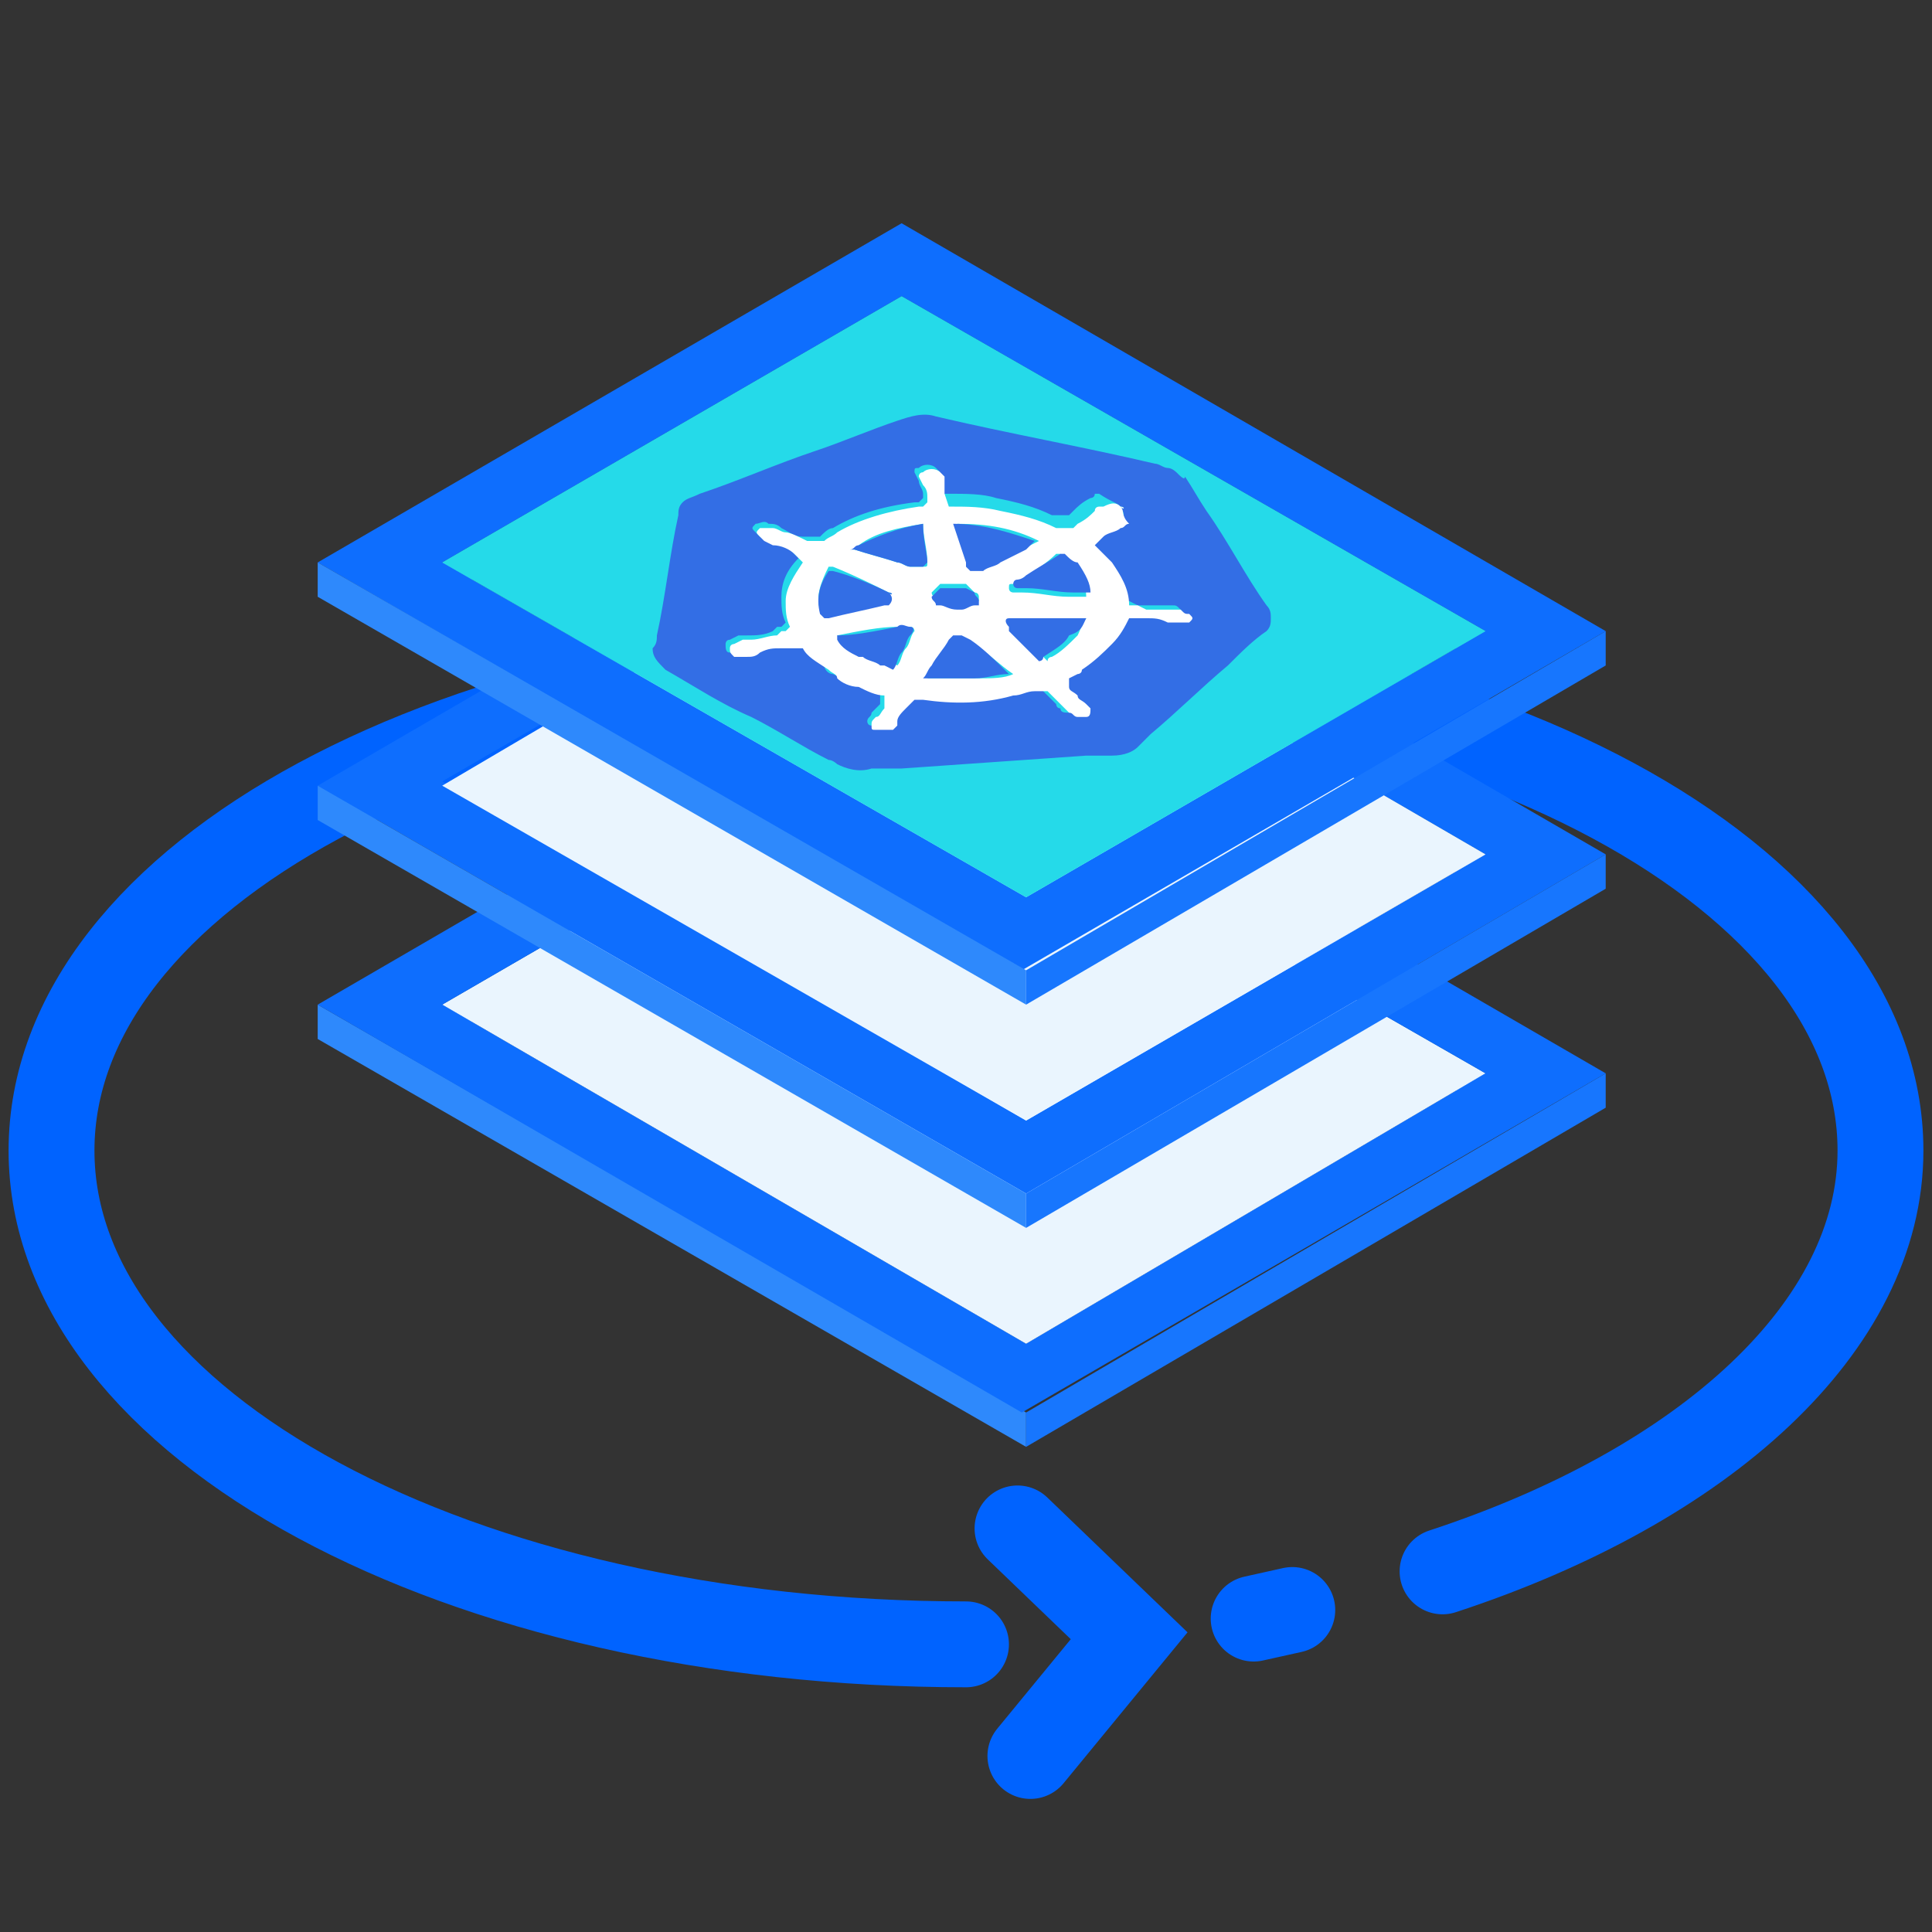 <svg xmlns="http://www.w3.org/2000/svg" xmlns:xlink="http://www.w3.org/1999/xlink" id="Layer_1" x="0" y="0" version="1.1" viewBox="0 0 45 45" xml:space="preserve" style="enable-background:new 0 0 45 45"><rect x="0" y="0" width="45" height="45" fill="#333333" stroke="none"/><style type="text/css">.st7{enable-background:new}.st125{fill:#fff}.st2749{fill:#336ee5}.st2750{fill:none;stroke:#0063ff;stroke-width:2;stroke-linecap:round;stroke-miterlimit:10}.st2751{fill:#1776fe}.st2752{fill:#2e89fc}.st2753{fill:#b7ddfc}.st2754{fill:#eaf5fe}.st2755{fill:#dceefe}.st2756{fill:#0e6efe}.st2757{fill:#3dcdef}.st2758{fill:#2cd6ea}.st2759{fill:#25dae9}</style><path d="M22.5,38.3c-11.8,0-21.3-5.1-21.3-11.5s9.5-11.5,21.3-11.5s21.3,5.1,21.3,11.5c0,4.1-4.1,7.8-10.2,9.8" class="st2750"/><g><g><g class="st7"><g><polygon points="21 17.2 21 18 10.3 24.2 10.3 23.4" class="st2751"/></g><g><polygon points="34.6 25 34.6 25.8 21 18 21 17.2" class="st2752"/></g><g><polygon points="23.9 31.3 23.9 32.1 10.3 24.2 10.3 23.4" class="st2753"/></g><g><polygon points="34.6 25 23.9 31.3 10.3 23.4 21 17.2" class="st2754"/></g><g><polygon points="34.6 25 34.6 25.8 23.9 32.1 23.9 31.3" class="st2755"/></g><g><polygon points="23.9 32.9 23.9 33.7 7.4 24.2 7.4 23.4" class="st2752"/></g><g><polygon points="37.4 25 37.4 25.8 23.9 33.7 23.9 32.9" class="st2751"/></g><g><path d="M21,15.5L37.4,25l-13.6,7.9L7.4,23.4L21,15.5z M23.9,31.3L34.6,25L21,17.2l-10.7,6.2L23.9,31.3" class="st2756"/></g></g></g></g><g><g><g class="st7"><g><polygon points="21 12 21 12.9 10.3 19.1 10.3 18.3" class="st2751"/></g><g><polygon points="34.6 19.9 34.6 20.7 21 12.9 21 12" class="st2752"/></g><g><polygon points="23.9 26.1 23.9 26.9 10.3 19.1 10.3 18.3" class="st2753"/></g><g><polygon points="34.6 19.9 34.6 20.7 23.9 26.9 23.9 26.1" class="st2755"/></g><g><path d="M21,10.4l16.4,9.5l-13.5,7.9L7.4,18.3L21,10.4z M23.9,26.1l10.7-6.2L21,12l-10.7,6.2L23.9,26.1" class="st2756"/></g><g><polygon points="34.6 19.9 23.9 26.1 10.3 18.3 21 12" class="st2754"/></g><g><polygon points="23.9 27.8 23.9 28.6 7.4 19.1 7.4 18.3" class="st2752"/></g><g><polygon points="37.4 19.9 37.4 20.7 23.9 28.6 23.9 27.8" class="st2751"/></g></g></g></g><g><g><g class="st7"><g><polygon points="21 6.9 21 7.7 10.3 13.9 10.3 13.1" class="st2751"/></g><g><polygon points="34.6 14.7 34.6 15.5 21 7.7 21 6.9" class="st2752"/></g><g><polygon points="23.9 20.9 23.9 21.8 10.3 13.9 10.3 13.1" class="st2757"/></g><g><polygon points="34.6 14.7 34.6 15.5 23.9 21.8 23.9 20.9" class="st2758"/></g><g><path d="M21,5.2l16.4,9.5l-13.6,7.9L7.4,13.1L21,5.2z M23.9,20.9l10.7-6.2L21,6.9l-10.7,6.2L23.9,20.9" class="st2756"/></g><g><polygon points="34.6 14.7 23.9 20.9 10.3 13.1 21 6.9" class="st2759"/><g class="st7"><defs><polygon id="SVGID_4765_" points="34.6 14.7 23.9 20.9 10.3 13.1 21 6.9" class="st7"/></defs><clipPath id="SVGID_1_"><use xlink:href="#SVGID_4765_" style="overflow:visible"/></clipPath><g style="clip-path:url(#SVGID_1_)"><g><g><g><path d="M26.1,11.8C26.1,11.8,26.1,11.8,26.1,11.8C26.2,11.8,26.2,11.9,26.1,11.8c0.1,0.2,0.1,0.2,0,0.3 c0,0,0,0,0,0c-0.1,0-0.1,0.1-0.2,0.1c-0.2,0.1-0.3,0.1-0.4,0.2l-0.1,0.1l-0.1,0.1l0,0c0.2,0.1,0.3,0.3,0.4,0.4 c0.3,0.3,0.4,0.7,0.4,1l0,0l0.1,0l0.1,0l0.2,0.1c0.2,0,0.3,0,0.5,0c0.1,0,0.2,0,0.3,0c0.1,0,0.1,0,0.2,0.1c0,0,0,0,0,0 c0,0,0,0,0,0c0.1,0.1,0.1,0.2,0,0.2c0,0,0,0,0,0l-0.2,0c-0.1,0-0.2,0-0.3,0c-0.2,0-0.3-0.1-0.5-0.1l-0.1,0l-0.1,0l-0.1,0 l-0.1,0c-0.1,0.2-0.2,0.4-0.4,0.6c-0.2,0.2-0.4,0.4-0.7,0.6c0,0-0.1,0-0.1,0.1l-0.2,0.1l0,0l0,0.1l0,0.1 c0.1,0.1,0.2,0.1,0.2,0.2c0.1,0.1,0.2,0.1,0.2,0.2l0.1,0.1c0,0.1,0,0.1-0.1,0.2c0,0-0.1,0-0.1,0c0,0-0.1,0-0.1,0 c-0.1,0-0.2,0-0.2-0.1c0,0,0,0,0,0c-0.1,0-0.1-0.1-0.1-0.1c-0.1-0.1-0.2-0.2-0.3-0.3c0,0,0,0-0.1-0.1c0,0-0.1,0-0.1,0 c0,0,0,0,0,0l-0.1,0L24,16c-0.2,0-0.3,0.1-0.5,0.1c-0.7,0.1-1.4,0.2-2.1,0.1l-0.1,0l-0.1,0l-0.1,0.1l-0.1,0.1 c-0.1,0.1-0.1,0.2-0.2,0.3l0,0.1l-0.1,0.1c-0.1,0.1-0.2,0.1-0.3,0c0,0-0.1,0-0.1,0c0,0,0,0,0,0c-0.1,0-0.1-0.1-0.1-0.1 c0-0.1,0.1-0.1,0.1-0.2c0.1-0.1,0.2-0.2,0.2-0.2l0-0.1c0-0.1,0-0.1,0-0.1l0-0.1l0,0c-0.2-0.1-0.4-0.1-0.6-0.2 c-0.2-0.1-0.3-0.1-0.5-0.2c-0.1,0-0.2-0.1-0.2-0.2c-0.2-0.2-0.4-0.3-0.6-0.5l-0.1,0h-0.2l-0.2,0c-0.2,0-0.4,0.1-0.5,0.1 c-0.1,0-0.2,0.1-0.3,0.1l-0.2,0c0,0,0,0,0,0c0,0-0.1,0-0.1,0c-0.1,0-0.1-0.1-0.1-0.2c0,0,0-0.1,0.1-0.1l0.2-0.1l0.2,0 c0.2,0,0.4,0,0.6-0.1l0.1-0.1l0.1,0l0.1-0.1c-0.1-0.2-0.1-0.4-0.1-0.6c0-0.3,0.1-0.6,0.4-0.9l0,0l0,0l-0.1-0.1l-0.1-0.1 c-0.2-0.1-0.3-0.1-0.5-0.2l-0.2-0.1l-0.1-0.1c-0.1-0.1-0.1-0.1,0-0.2c0,0,0,0,0,0c0.1,0,0.2-0.1,0.3,0c0.1,0,0.2,0,0.3,0.1 c0.2,0.1,0.3,0.2,0.5,0.2l0.2,0l0.1,0l0.1,0c0.1-0.1,0.2-0.2,0.3-0.2c0.5-0.3,1.1-0.5,1.9-0.6l0.1,0l0,0l0.1-0.1l0-0.1 c0-0.1-0.1-0.2-0.1-0.3l-0.1-0.2c0-0.1,0-0.1,0.1-0.1c0,0,0,0,0,0c0.1-0.1,0.3-0.1,0.4,0c0,0,0,0,0,0c0,0,0,0,0,0l0.1,0.1 c0,0.1,0,0.2,0,0.2c0,0.1,0,0.2,0,0.2l0.1,0.1l0,0l0.1,0c0.4,0,0.8,0,1.1,0.1c0.5,0.1,0.9,0.2,1.3,0.4l0.1,0h0.1l0.1,0 l0.1,0l0.1-0.1c0.1-0.1,0.2-0.2,0.4-0.3c0,0,0.1,0,0.1-0.1c0,0,0.1,0,0.1,0C25.9,11.7,26,11.7,26.1,11.8 M27.4,11 c0,0-0.1-0.1-0.2-0.1c-0.1,0-0.2-0.1-0.3-0.1c-1.7-0.4-3.4-0.7-5.1-1.1c-0.3-0.1-0.6,0-0.9,0.1c-0.6,0.2-1.3,0.5-1.9,0.7 c-0.9,0.3-1.8,0.7-2.7,1c-0.2,0.1-0.3,0.1-0.4,0.2c-0.1,0.1-0.1,0.2-0.1,0.3c-0.2,0.9-0.3,1.9-0.5,2.8c0,0.1,0,0.2-0.1,0.3 c0,0.2,0.1,0.3,0.3,0.5c0.7,0.4,1.3,0.8,2,1.1c0.6,0.3,1.2,0.7,1.8,1c0.1,0,0.2,0.1,0.2,0.1c0.2,0.1,0.5,0.2,0.8,0.1 c0.2,0,0.5,0,0.7,0c1.4-0.1,2.9-0.2,4.3-0.3c0.2,0,0.4,0,0.6,0c0.3,0,0.5-0.1,0.6-0.2c0.1-0.1,0.2-0.2,0.3-0.3 c0.6-0.5,1.2-1.1,1.8-1.6c0.3-0.3,0.6-0.6,0.9-0.8c0.1-0.1,0.1-0.2,0.1-0.3c0-0.1,0-0.2-0.1-0.3c-0.5-0.7-0.9-1.5-1.4-2.2 c-0.2-0.3-0.3-0.5-0.5-0.8C27.6,11.2,27.5,11.1,27.4,11" class="st2749"/><path d="M19.5,14.8c0.5-0.1,1-0.2,1.4-0.2c0.1,0,0.2,0,0.3,0c0.1,0,0.1,0.1,0.1,0.1 c-0.1,0.1-0.1,0.3-0.2,0.4c-0.1,0.1-0.1,0.3-0.2,0.4l0,0l-0.2-0.1c0,0-0.1,0-0.1,0c-0.1-0.1-0.3-0.1-0.4-0.2c0,0,0,0-0.1,0 C19.8,15.2,19.6,15,19.5,14.8L19.5,14.8L19.5,14.8 M20.7,13.8C20.8,13.8,20.8,13.9,20.7,13.8c0.1,0.1,0,0.2,0,0.2 c0,0,0,0,0,0l-0.1,0c-0.4,0.1-0.9,0.2-1.3,0.3l-0.1,0l-0.1-0.1c-0.1-0.3,0-0.6,0.2-1l0,0l0.1,0 C19.9,13.4,20.3,13.6,20.7,13.8C20.7,13.8,20.7,13.8,20.7,13.8 M22.3,14.9c0,0,0.1,0,0.2,0l0.2,0.1 c0.3,0.2,0.6,0.5,0.9,0.7l0,0c-0.2,0.1-0.5,0.1-0.8,0.1c-0.4,0-0.7,0-1.1,0l-0.1,0l0,0c0.1-0.1,0.1-0.2,0.2-0.3 C21.9,15.3,22.1,15.1,22.3,14.9C22.2,14.9,22.2,14.9,22.3,14.9 M22.7,13.8c0.1,0,0.1,0.1,0.1,0.1c0,0,0,0,0,0l0,0.1l-0.1,0 c-0.1,0-0.2,0.1-0.3,0.1l-0.1,0c-0.1,0-0.2-0.1-0.4-0.1l-0.1,0c0-0.1-0.1-0.1-0.1-0.2l0,0c0.1-0.1,0.1-0.1,0.2-0.2l0.1,0 c0.1,0,0.3,0,0.4,0l0.1,0L22.7,13.8L22.7,13.8C22.7,13.8,22.7,13.8,22.7,13.8 M20,12.7c0.4-0.3,0.9-0.4,1.5-0.5l0,0 c0,0.3,0.1,0.6,0.1,0.9c0,0.1,0,0.1-0.1,0.1c0,0-0.1,0-0.1,0l-0.2,0c-0.1,0-0.2-0.1-0.3-0.1c-0.3-0.1-0.7-0.2-1-0.3l-0.1,0 C19.9,12.8,19.9,12.8,20,12.7 M23.5,14.4c0,0,0.1,0,0.2,0l0.2,0c0.4,0,0.9,0,1.3,0l0.1,0c-0.1,0.1-0.1,0.2-0.2,0.4 c-0.2,0.2-0.4,0.4-0.6,0.5c0,0-0.1,0-0.1,0.1l0,0c0,0,0,0,0,0c0,0,0,0,0,0c0,0,0,0,0,0c-0.2-0.2-0.5-0.5-0.7-0.7l0-0.1 C23.4,14.5,23.4,14.5,23.5,14.4 M24.6,12.9l0.1,0c0.1,0.1,0.2,0.2,0.3,0.3c0.2,0.2,0.3,0.4,0.3,0.7l0,0l0,0 c-0.2,0-0.3,0-0.4,0c-0.4,0-0.7-0.1-1.1-0.1c0,0-0.1,0-0.1,0c0,0-0.1,0-0.1,0c0,0-0.1,0-0.1-0.1c0-0.1,0-0.1,0.1-0.1 c0.1,0,0.1-0.1,0.2-0.1C24.1,13.3,24.4,13.1,24.6,12.9L24.6,12.9 M22.3,12.2c0.7,0,1.3,0.1,1.9,0.4L24,12.7 c-0.2,0.1-0.4,0.2-0.6,0.3c-0.1,0.1-0.3,0.2-0.4,0.2c-0.1,0-0.1,0-0.2,0c0,0-0.1,0-0.1,0c0,0,0,0-0.1-0.1l0-0.1 C22.4,12.8,22.4,12.5,22.3,12.2L22.3,12.2 M26.1,11.8c-0.1-0.1-0.2-0.1-0.4,0c0,0-0.1,0-0.1,0c0,0-0.1,0-0.1,0.1 c-0.1,0.1-0.2,0.2-0.4,0.3l-0.1,0.1l-0.1,0l-0.1,0h-0.1l-0.1,0c-0.4-0.2-0.8-0.3-1.3-0.4c-0.4-0.1-0.8-0.1-1.1-0.1l-0.1,0 l0,0L22,11.5c0-0.1,0-0.1,0-0.2c0-0.1,0-0.2,0-0.2L21.9,11c0,0,0,0,0,0c0,0,0,0,0,0c-0.1-0.1-0.3-0.1-0.4,0c0,0,0,0,0,0 c-0.1,0-0.1,0.1-0.1,0.1l0.1,0.2c0.1,0.1,0.1,0.2,0.1,0.3l0,0.1l-0.1,0.1l0,0l-0.1,0c-0.7,0.1-1.4,0.3-1.9,0.6 c-0.1,0.1-0.2,0.1-0.3,0.2l-0.1,0l-0.1,0l-0.2,0c-0.2-0.1-0.4-0.2-0.5-0.2c-0.1,0-0.2-0.1-0.3-0.1c-0.1,0-0.2,0-0.3,0 c0,0,0,0,0,0c-0.1,0.1-0.1,0.1,0,0.2l0.1,0.1l0.2,0.1c0.2,0,0.4,0.1,0.5,0.2l0.1,0.1l0.1,0.1l0,0l0,0 c-0.2,0.3-0.4,0.6-0.4,0.9c0,0.2,0,0.4,0.1,0.6l-0.1,0.1l-0.1,0l-0.1,0.1c-0.2,0-0.4,0.1-0.6,0.1l-0.2,0l-0.2,0.1 c0,0-0.1,0-0.1,0.1c0,0.1,0,0.1,0.1,0.2c0,0,0,0,0.1,0c0,0,0,0,0,0l0.2,0c0.1,0,0.2,0,0.3-0.1c0.2-0.1,0.3-0.1,0.5-0.1 l0.2,0h0.2l0.1,0c0.1,0.2,0.3,0.3,0.6,0.5c0.1,0.1,0.2,0.1,0.2,0.2c0.1,0.1,0.3,0.2,0.5,0.2c0.2,0.1,0.4,0.2,0.6,0.2l0,0 l0,0.1c0,0,0,0.1,0,0.1l0,0.1c-0.1,0.1-0.1,0.2-0.2,0.2c-0.1,0.1-0.1,0.1-0.1,0.2c0,0.1,0,0.1,0.1,0.1c0,0,0,0,0,0 c0,0,0,0,0.1,0c0.1,0,0.2,0,0.3,0l0.1-0.1l0-0.1c0-0.1,0.1-0.2,0.2-0.3l0.1-0.1l0.1-0.1l0.1,0l0.1,0 c0.7,0.1,1.4,0.1,2.1-0.1c0.2,0,0.3-0.1,0.5-0.1l0.1,0l0.1,0c0,0,0,0,0,0c0,0,0.1,0,0.1,0c0,0,0,0,0.1,0.1 c0.1,0.1,0.2,0.2,0.3,0.3c0,0,0.1,0.1,0.1,0.1c0,0,0,0,0,0c0.1,0,0.1,0.1,0.2,0.1c0,0,0.1,0,0.1,0c0,0,0.1,0,0.1,0 c0.1,0,0.1-0.1,0.1-0.2l-0.1-0.1c-0.1-0.1-0.2-0.1-0.2-0.2c-0.1-0.1-0.2-0.1-0.2-0.2l0-0.1l0-0.1l0,0l0.2-0.1 c0,0,0.1,0,0.1-0.1c0.3-0.2,0.5-0.4,0.7-0.6c0.2-0.2,0.3-0.4,0.4-0.6l0.1,0l0.1,0l0.1,0l0.1,0c0.2,0,0.3,0,0.5,0.1 c0.1,0,0.2,0,0.3,0l0.2,0c0,0,0,0,0,0c0.1-0.1,0.1-0.1,0-0.2c0,0,0,0,0,0c0,0,0,0,0,0c-0.1,0-0.1,0-0.2-0.1 c-0.1,0-0.2,0-0.3,0c-0.2,0-0.3,0-0.5,0l-0.2-0.1l-0.1,0l-0.1,0l0,0c0-0.4-0.2-0.7-0.4-1c-0.1-0.1-0.3-0.3-0.4-0.4l0,0 l0.1-0.1l0.1-0.1c0.1-0.1,0.3-0.1,0.4-0.2c0.1,0,0.1-0.1,0.2-0.1c0,0,0,0,0,0C26.1,12,26.2,11.9,26.1,11.8 C26.2,11.9,26.2,11.8,26.1,11.8C26.1,11.8,26.1,11.8,26.1,11.8" class="st125"/><path d="M24.1,12.6c-0.6-0.2-1.2-0.4-1.9-0.4l0,0c0.1,0.3,0.2,0.6,0.3,0.9l0,0.1c0,0,0,0,0.1,0.1 c0,0,0.1,0,0.1,0c0.1,0,0.2,0,0.2,0c0.1-0.1,0.3-0.1,0.4-0.2c0.2-0.1,0.4-0.2,0.6-0.3L24.1,12.6" class="st2749"/><path d="M25.3,14.4L25.3,14.4c-0.5,0-0.9,0-1.4,0l-0.2,0c-0.1,0-0.2,0-0.2,0c-0.1,0-0.1,0.1,0,0.2l0,0.1 c0.2,0.2,0.5,0.5,0.7,0.7c0,0,0,0,0,0c0,0,0,0,0,0c0,0,0,0,0,0l0,0c0,0,0.1,0,0.1-0.1c0.3-0.2,0.5-0.3,0.6-0.5 C25.2,14.7,25.2,14.6,25.3,14.4" class="st2749"/><path d="M22.6,14.9l-0.2-0.1c-0.1,0-0.1,0-0.2,0c0,0,0,0-0.1,0.1c-0.1,0.2-0.3,0.4-0.4,0.6 c-0.1,0.1-0.1,0.2-0.2,0.3l0,0l0.1,0c0.4,0,0.7,0,1.1,0c0.3,0,0.5-0.1,0.8-0.1l0,0C23.2,15.4,22.9,15.1,22.6,14.9" class="st2749"/><path d="M21.5,12.2c-0.6,0.1-1.1,0.3-1.5,0.5c-0.1,0-0.1,0.1-0.2,0.1l0.1,0c0.3,0.1,0.7,0.2,1,0.3 c0.1,0,0.2,0.1,0.3,0.1l0.2,0c0,0,0.1,0,0.1,0c0,0,0.1-0.1,0.1-0.1C21.6,12.9,21.5,12.6,21.5,12.2L21.5,12.2" class="st2749"/><path d="M24.8,12.9l-0.1,0l0,0c-0.3,0.2-0.5,0.3-0.8,0.5c-0.1,0.1-0.2,0.1-0.2,0.1c-0.1,0-0.1,0.1-0.1,0.1 c0,0,0,0.1,0.1,0.1c0,0,0,0,0.1,0c0,0,0,0,0.1,0c0.4,0,0.7,0.1,1.1,0.1c0.1,0,0.3,0,0.4,0l0,0l0,0c0-0.2-0.1-0.4-0.3-0.7 C25,13.1,24.9,13,24.8,12.9" class="st2749"/><path d="M20.7,13.8C20.7,13.8,20.7,13.8,20.7,13.8c-0.4-0.2-0.9-0.4-1.3-0.5l-0.1,0l0,0 c-0.2,0.3-0.3,0.6-0.2,1l0.1,0.1l0.1,0c0.4-0.1,0.9-0.2,1.3-0.3l0.1,0c0,0,0,0,0,0C20.8,14,20.8,13.9,20.7,13.8 C20.8,13.9,20.8,13.8,20.7,13.8" class="st2749"/><path d="M21.2,14.6c-0.1,0-0.2-0.1-0.3,0c-0.5,0.1-1,0.2-1.4,0.2l0,0.1l0,0c0.1,0.2,0.3,0.3,0.5,0.4 c0,0,0,0,0.1,0c0.1,0.1,0.3,0.1,0.4,0.2c0,0,0.1,0,0.1,0l0.2,0.1l0,0c0.1-0.1,0.1-0.3,0.2-0.4c0.1-0.1,0.1-0.3,0.2-0.4 C21.3,14.7,21.3,14.6,21.2,14.6" class="st2749"/><path d="M22.7,13.8C22.7,13.8,22.7,13.8,22.7,13.8L22.7,13.8l-0.2-0.1l-0.1,0c-0.1,0-0.3,0-0.4,0l-0.1,0 c-0.1,0.1-0.1,0.1-0.2,0.2l0,0c0,0.1,0.1,0.1,0.1,0.2l0.1,0c0.1,0,0.2,0.1,0.4,0.1l0.1,0c0.1,0,0.2-0.1,0.3-0.1l0.1,0 l0-0.1c0,0,0,0,0,0C22.8,13.9,22.7,13.9,22.7,13.8" class="st2749"/></g></g></g></g></g></g><g><polygon points="23.9 22.6 23.9 23.4 7.4 13.9 7.4 13.1" class="st2752"/></g><g><polygon points="37.4 14.7 37.4 15.5 23.9 23.4 23.9 22.6" class="st2751"/></g></g></g></g><polyline points="23.7 35.6 26.3 38.1 24 40.9" class="st2750"/><line x1="29.2" x2="30.1" y1="37.7" y2="37.5" class="st2750"/></svg>